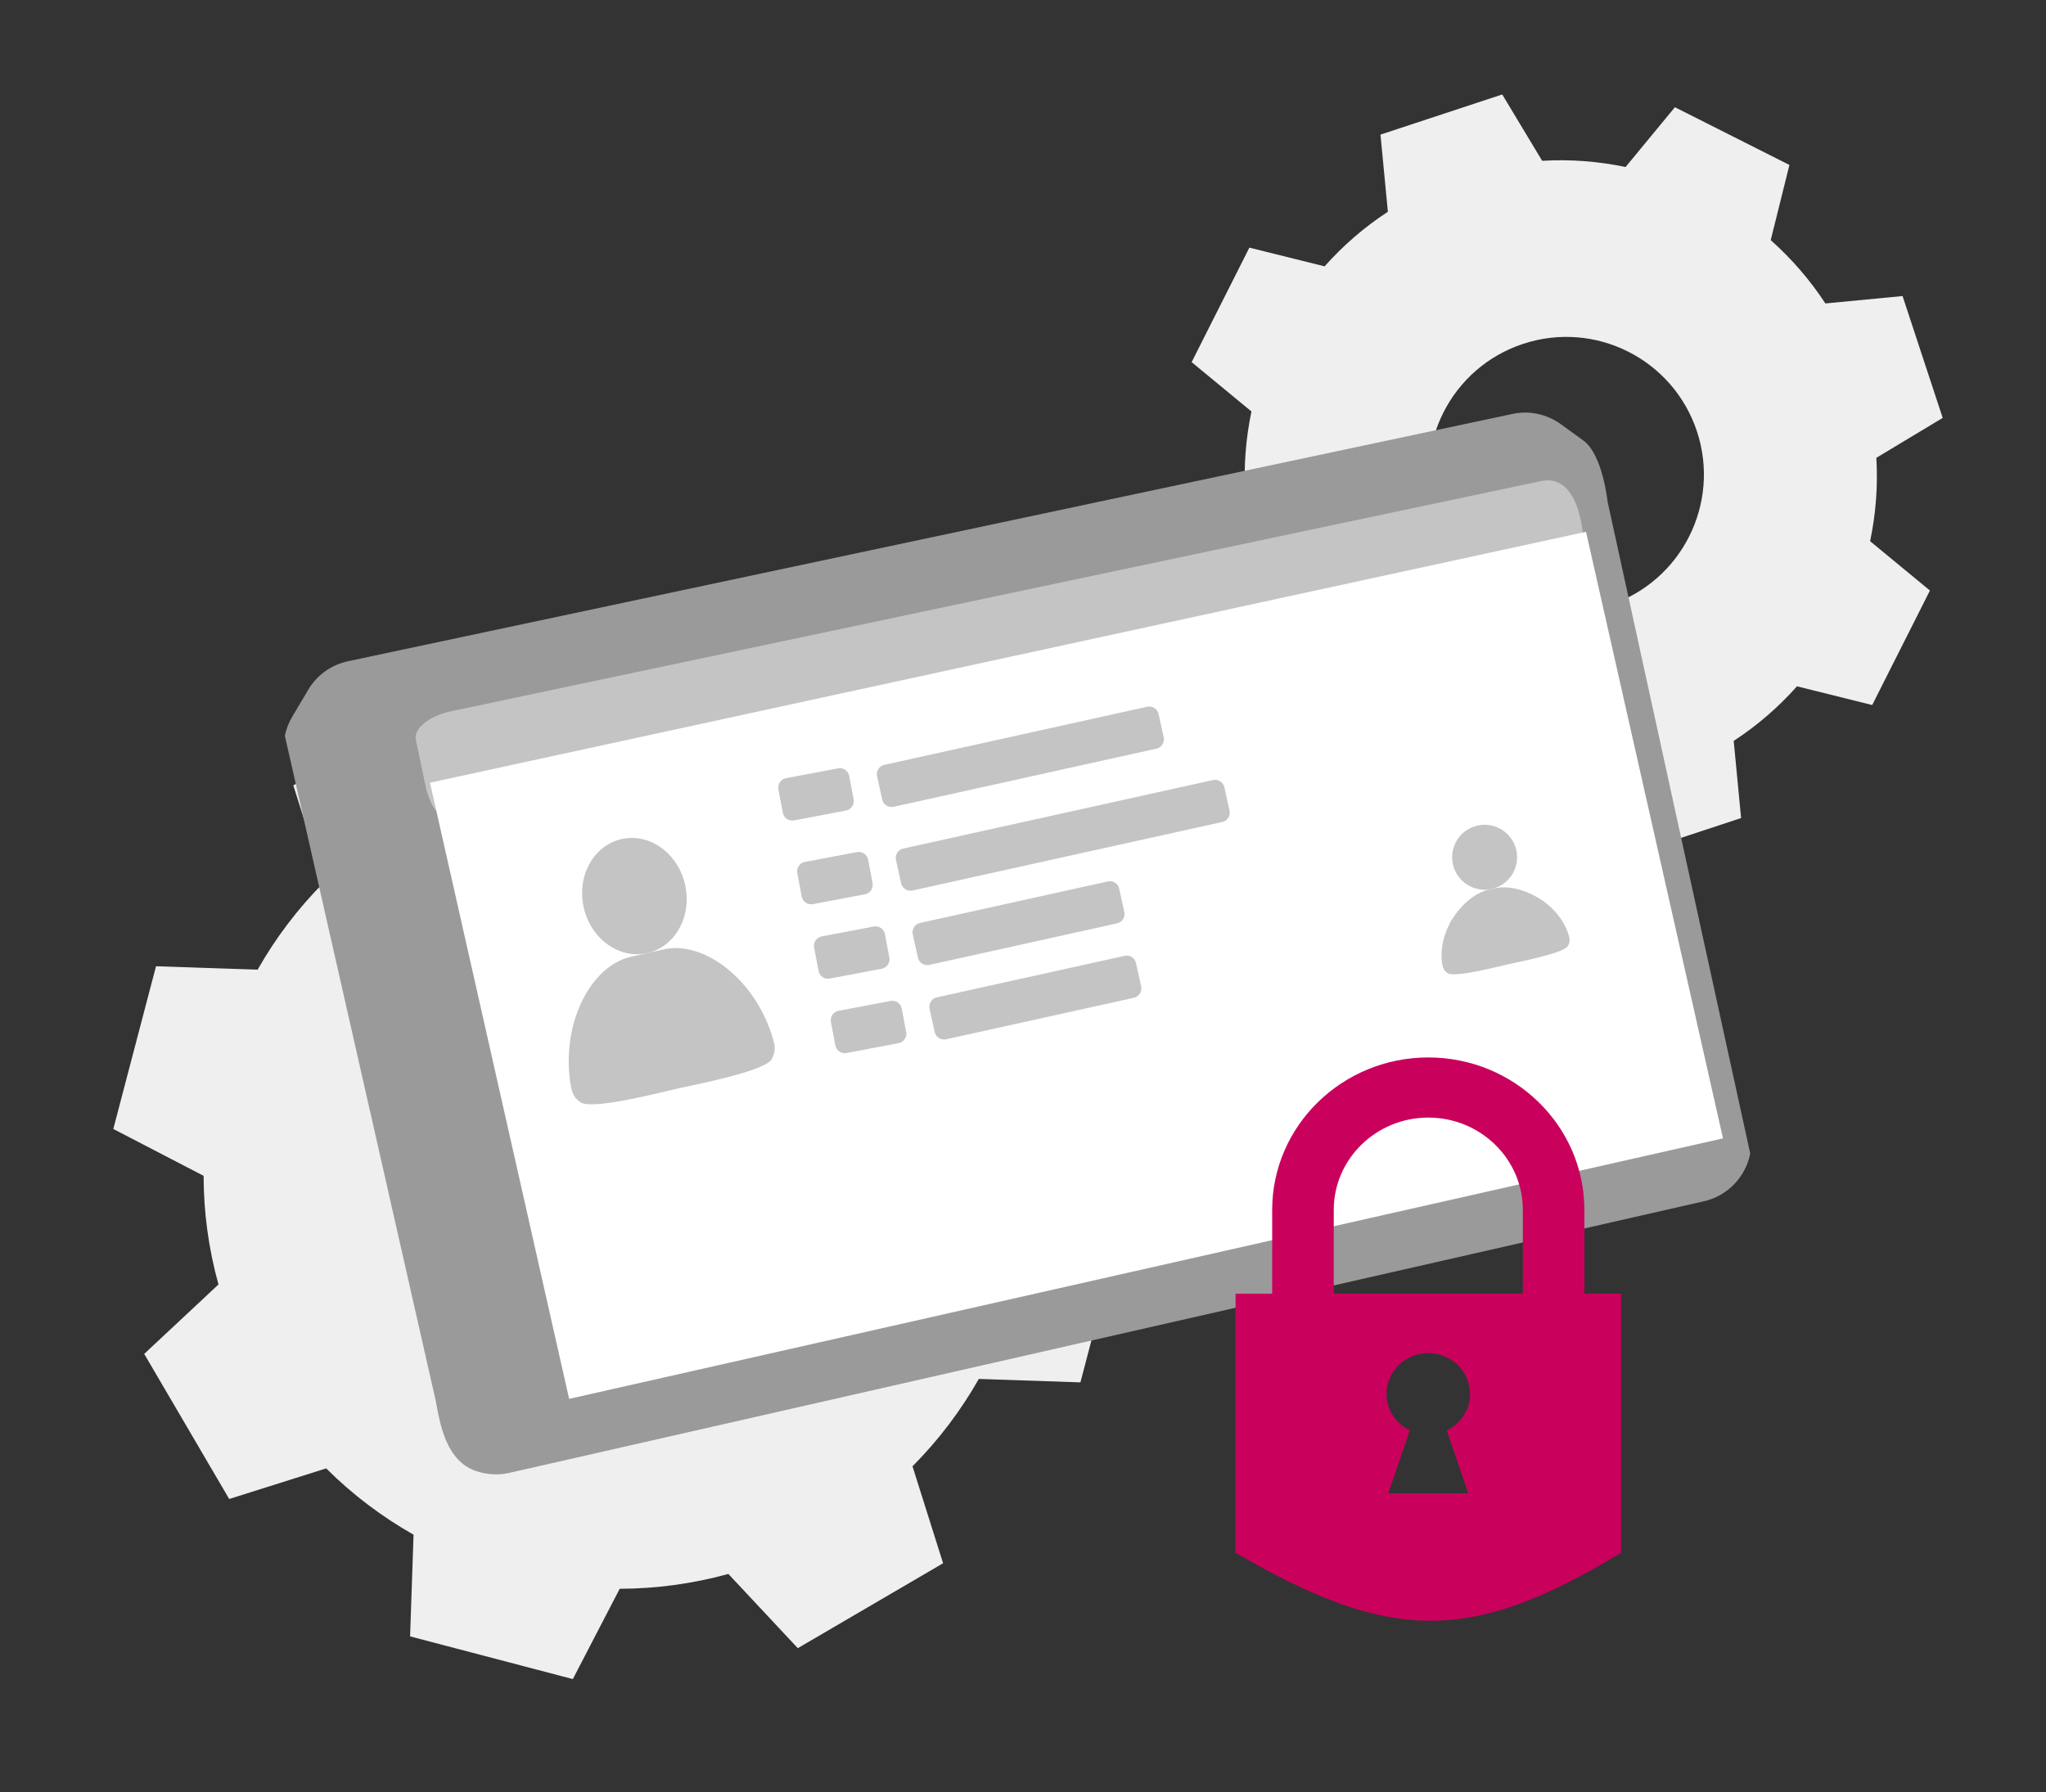 <svg width="210" height="184" viewBox="0 0 210 184" fill="none" xmlns="http://www.w3.org/2000/svg">
<rect x="0" y="0" width="210" height="184" fill="#333333" stroke="none"/>
<path d="M52.149 79.517C55.826 78.501 59.575 78.005 63.303 77.992L68.115 68.723L84.817 73.107L84.465 83.535C87.704 85.372 90.736 87.649 93.433 90.342L103.387 87.201L112.104 102.114L104.483 109.241C105.499 112.918 105.995 116.667 106.008 120.395L115.277 125.206L110.893 141.908L100.465 141.556C98.628 144.795 96.353 147.817 93.658 150.524L96.799 160.478L81.886 169.195L74.759 161.575C71.082 162.59 67.333 163.086 63.605 163.099L58.794 172.368L42.092 167.985L42.447 157.546C39.208 155.71 36.185 153.435 33.479 150.739L23.525 153.881L14.802 138.987L22.423 131.86C21.407 128.183 20.901 124.431 20.898 120.706L11.629 115.895L16.013 99.193L26.441 99.545C28.278 96.306 30.553 93.284 33.248 90.577L30.107 80.623L45.02 71.905L52.149 79.517ZM54.784 104.153C45.947 109.314 42.975 120.661 48.137 129.498C53.299 138.335 64.645 141.306 73.482 136.145C82.319 130.983 85.291 119.637 80.129 110.799C74.965 101.972 63.621 98.991 54.784 104.153Z" fill="#EFEFEF"/>
<path d="M158.287 16.508C161.186 16.335 164.066 16.562 166.846 17.146L171.911 11.007L183.665 16.933L181.745 24.652C183.867 26.539 185.762 28.715 187.356 31.151L195.278 30.392L199.397 42.9L192.586 46.998C192.759 49.897 192.532 52.777 191.948 55.557L198.087 60.622L192.161 72.375L184.441 70.455C182.555 72.577 180.378 74.472 177.946 76.056L178.704 83.978L166.206 88.1L162.108 81.289C159.209 81.462 156.329 81.235 153.549 80.651L148.484 86.79L136.73 80.864L138.651 73.144C136.529 71.258 134.634 69.081 133.04 66.647L125.118 67.405L120.999 54.898L127.81 50.8C127.637 47.9 127.864 45.02 128.448 42.24L122.309 37.175L128.235 25.422L135.955 27.342C137.841 25.22 140.018 23.325 142.45 21.741L141.691 13.819L154.189 9.697L158.287 16.508ZM156.334 35.298C148.927 37.74 144.901 45.732 147.344 53.139C149.787 60.546 157.779 64.572 165.186 62.129C172.593 59.686 176.618 51.694 174.175 44.287C171.723 36.877 163.741 32.855 156.334 35.298Z" fill="#EFEFEF"/>
<path d="M162.511 45.218L160.211 43.551C158.774 42.516 156.972 42.113 155.228 42.496L35.719 67.879C34.014 68.243 32.519 69.297 31.637 70.811L30.008 73.552C29.643 74.166 29.375 74.837 29.241 75.546L44.738 143.865C45.203 146.49 45.888 149.999 48.859 151.014C49.952 151.379 51.121 151.455 52.252 151.206L174.851 123.326C177.285 122.789 179.164 120.853 179.643 118.419L165.003 51.505C165.003 51.505 164.505 46.656 162.511 45.218Z" fill="#9A9A9A"/>
<path d="M158.389 49.341L46.248 73.026C44.036 73.494 42.439 74.8 42.681 75.944L43.774 81.122C45.068 85.318 46.005 82.815 48.217 82.347L160.358 58.662C162.57 58.195 163.091 59.281 162.849 58.138L162.571 56.23C162.571 56.23 162.553 48.747 158.389 49.341Z" fill="#C4C4C4"/>
<path d="M162.789 54.593L44.132 80.348L58.415 143.603L176.848 116.861L162.789 54.593Z" fill="white"/>
<path d="M86.01 78.875L80.679 79.887C80.144 79.988 79.792 80.501 79.893 81.033L80.349 83.44C80.45 83.972 80.966 84.32 81.501 84.219L86.832 83.207C87.367 83.106 87.719 82.593 87.618 82.061L87.161 79.654C87.061 79.122 86.545 78.774 86.01 78.875Z" fill="#C4C4C4"/>
<path d="M87.951 87.472L82.62 88.483C82.085 88.585 81.733 89.098 81.834 89.63L82.29 92.037C82.391 92.568 82.907 92.917 83.442 92.815L88.772 91.804C89.308 91.703 89.66 91.189 89.559 90.657L89.102 88.251C89.001 87.719 88.486 87.37 87.951 87.472Z" fill="#C4C4C4"/>
<path d="M89.676 95.114L84.346 96.125C83.81 96.226 83.458 96.74 83.559 97.271L84.016 99.678C84.117 100.21 84.632 100.558 85.168 100.457L90.498 99.446C91.033 99.344 91.385 98.831 91.284 98.299L90.828 95.892C90.727 95.361 90.211 95.012 89.676 95.114Z" fill="#C4C4C4"/>
<path d="M91.401 102.755L86.071 103.766C85.536 103.868 85.184 104.381 85.284 104.913L85.741 107.32C85.842 107.851 86.358 108.2 86.893 108.099L92.223 107.087C92.758 106.986 93.111 106.472 93.01 105.941L92.553 103.534C92.452 103.002 91.937 102.654 91.401 102.755Z" fill="#C4C4C4"/>
<path d="M117.74 72.551L90.771 78.516C90.239 78.634 89.903 79.157 90.02 79.686L90.549 82.078C90.666 82.606 91.192 82.939 91.724 82.821L118.692 76.856C119.224 76.738 119.56 76.215 119.444 75.686L118.914 73.294C118.798 72.766 118.272 72.433 117.74 72.551Z" fill="#C4C4C4"/>
<path d="M124.495 80.078L92.711 87.108C92.179 87.226 91.843 87.75 91.96 88.278L92.489 90.67C92.606 91.198 93.132 91.531 93.664 91.414L125.448 84.383C125.98 84.265 126.316 83.742 126.199 83.213L125.67 80.822C125.553 80.293 125.027 79.96 124.495 80.078Z" fill="#C4C4C4"/>
<path d="M113.699 90.485L94.436 94.746C93.904 94.864 93.567 95.387 93.684 95.916L94.213 98.308C94.33 98.836 94.856 99.169 95.388 99.051L114.651 94.79C115.183 94.673 115.519 94.149 115.402 93.621L114.873 91.229C114.757 90.7 114.231 90.367 113.699 90.485Z" fill="#C4C4C4"/>
<path d="M115.423 98.123L96.16 102.384C95.628 102.501 95.292 103.025 95.409 103.554L95.938 105.945C96.055 106.474 96.581 106.807 97.113 106.689L116.376 102.428C116.908 102.31 117.244 101.787 117.127 101.258L116.598 98.867C116.481 98.338 115.955 98.005 115.423 98.123Z" fill="#C4C4C4"/>
<path fill-rule="evenodd" clip-rule="evenodd" d="M154.446 97.148C150.294 98.086 148.159 95.791 148.159 95.791C149.947 97.331 151.968 97.707 154.446 97.148C156.924 96.588 158.587 95.38 159.54 93.221C159.54 93.221 158.599 96.21 154.446 97.148Z" fill="#D9D9D9"/>
<path d="M149.648 94.058L149.415 96.055L150.316 97.018L152.518 97.688L156.178 97.25L158.12 95.256L158.436 93.63L156.393 92.147L154.925 91.7L151.348 92.508L149.648 94.058Z" fill="#C4C4C4"/>
<path fill-rule="evenodd" clip-rule="evenodd" d="M158.272 92.427C158.419 92.46 158.549 92.617 158.594 92.816L158.907 94.204C158.933 94.318 159.535 94.842 159.5 94.939C159.079 96.126 161.808 95.699 160.864 97.194C160.211 97.904 155.93 98.735 154.859 98.977C153.788 99.219 149.565 100.308 148.671 99.947C147.176 99.003 149.325 97.901 148.435 97.01C148.362 96.938 149.179 96.52 149.153 96.406L148.84 95.019C148.795 94.819 148.845 94.622 148.964 94.529C149.083 94.436 149.244 94.469 149.364 94.611C149.729 95.043 150.1 95.4 150.48 95.688C150.532 95.725 150.586 95.762 150.642 95.799C151.471 96.346 152.705 96.819 154.291 96.461C155.878 96.103 156.788 95.145 157.302 94.295C157.336 94.239 157.369 94.183 157.4 94.127C157.62 93.704 157.801 93.221 157.945 92.673C157.993 92.494 158.124 92.395 158.272 92.427Z" fill="#C4C4C4"/>
<path d="M152.932 90.442C154.279 90.138 155.124 88.799 154.82 87.453C154.516 86.106 153.178 85.26 151.831 85.564C150.484 85.869 149.639 87.207 149.943 88.554C150.247 89.901 151.585 90.746 152.932 90.442Z" fill="#C4C4C4"/>
<path fill-rule="evenodd" clip-rule="evenodd" d="M149.13 88.737C148.724 86.942 149.851 85.157 151.647 84.752C153.443 84.346 155.227 85.473 155.633 87.269C156.038 89.065 154.911 90.849 153.116 91.255C151.32 91.66 149.535 90.533 149.13 88.737ZM151.986 86.252C151.019 86.471 150.412 87.432 150.631 88.398C150.849 89.365 151.81 89.972 152.777 89.754C153.744 89.536 154.35 88.575 154.132 87.608C153.914 86.641 152.953 86.034 151.986 86.252Z" fill="#C4C4C4"/>
<path fill-rule="evenodd" clip-rule="evenodd" d="M153.231 93.099C151.339 93.526 148.865 96.269 149.336 98.923C149.424 99.419 149.207 99.858 148.853 99.904C148.498 99.95 148.14 99.586 148.052 99.09C147.415 95.496 150.268 91.897 152.829 91.319L153.403 91.19C155.96 90.612 160.079 92.629 161.052 96.14C161.186 96.625 161.019 97.109 160.68 97.22C160.34 97.332 159.956 97.03 159.821 96.545C159.103 93.951 155.694 92.543 153.805 92.969L153.231 93.099Z" fill="#C4C4C4"/>
<path fill-rule="evenodd" clip-rule="evenodd" d="M68.833 108.448C62.188 109.949 58.655 105.749 58.655 105.749C61.598 108.583 64.868 109.344 68.833 108.448C72.798 107.553 75.423 105.461 76.863 101.638C76.863 101.638 75.477 106.948 68.833 108.448Z" fill="#D9D9D9"/>
<path d="M60.976 102.711L60.688 106.276L62.179 108.039L65.752 109.332L71.625 108.706L74.665 105.22L75.104 102.321L71.751 99.578L69.369 98.716L63.647 100.008L60.976 102.711Z" fill="#C4C4C4"/>
<path fill-rule="evenodd" clip-rule="evenodd" d="M74.788 100.162C75.026 100.226 75.242 100.512 75.323 100.872L75.887 103.369C75.934 103.575 76.925 104.539 76.874 104.711C76.246 106.817 80.621 106.171 79.165 108.807C78.145 110.049 71.289 111.354 69.576 111.741C67.862 112.128 61.112 113.896 59.657 113.211C57.21 111.457 60.622 109.576 59.15 107.944C59.03 107.81 60.327 107.099 60.28 106.893L59.716 104.396C59.635 104.036 59.707 103.685 59.895 103.524C60.083 103.364 60.344 103.43 60.543 103.688C61.149 104.477 61.761 105.133 62.386 105.664C62.471 105.733 62.56 105.802 62.651 105.87C64.01 106.885 66.015 107.785 68.554 107.212C71.092 106.639 72.516 104.964 73.307 103.464C73.36 103.364 73.41 103.265 73.457 103.167C73.793 102.418 74.064 101.561 74.273 100.588C74.342 100.269 74.549 100.097 74.788 100.162Z" fill="#C4C4C4"/>
<path d="M66.107 96.377C68.262 95.891 69.565 93.531 69.018 91.107C68.47 88.683 66.28 87.112 64.125 87.598C61.97 88.085 60.667 90.445 61.214 92.869C61.762 95.293 63.952 96.864 66.107 96.377Z" fill="#C4C4C4"/>
<path fill-rule="evenodd" clip-rule="evenodd" d="M59.914 93.162C59.184 89.93 60.921 86.784 63.795 86.135C66.668 85.487 69.589 87.581 70.318 90.813C71.048 94.046 69.311 97.192 66.438 97.841C63.564 98.489 60.644 96.395 59.914 93.162ZM64.404 88.836C62.857 89.186 61.922 90.88 62.315 92.62C62.708 94.361 64.281 95.489 65.828 95.139C67.375 94.79 68.31 93.096 67.917 91.355C67.524 89.615 65.952 88.487 64.404 88.836Z" fill="#C4C4C4"/>
<path fill-rule="evenodd" clip-rule="evenodd" d="M65.448 101.431C62.421 102.114 59.812 106.634 60.683 111.407C60.846 112.298 60.516 113.075 59.947 113.142C59.379 113.209 58.786 112.542 58.623 111.651C57.443 105.19 60.628 99.152 64.724 98.227L68.151 97.454C72.243 96.53 77.706 100.6 79.422 106.928C79.659 107.802 79.412 108.661 78.87 108.846C78.328 109.032 77.696 108.473 77.459 107.599C76.191 102.925 71.898 99.974 68.875 100.657L65.448 101.431Z" fill="#C4C4C4"/>
<path d="M162.621 132.804V124.205C162.621 115.575 155.436 108.554 146.599 108.554C137.761 108.554 130.576 115.573 130.576 124.205V132.804H126.815V159.403C142.689 168.639 150.949 168.776 166.382 159.403V132.804H162.621ZM136.895 124.205C136.895 118.978 141.246 114.727 146.599 114.727C151.952 114.727 156.303 118.976 156.303 124.205V132.804H136.895V124.205ZM150.7 153.3H142.495L144.701 146.833C143.986 146.49 143.382 145.958 142.959 145.297C142.537 144.636 142.311 143.874 142.309 143.095C142.309 141.984 142.761 140.919 143.565 140.133C144.369 139.347 145.46 138.906 146.597 138.906C147.734 138.906 148.825 139.347 149.629 140.133C150.433 140.919 150.885 141.984 150.885 143.095C150.885 144.738 149.906 146.145 148.494 146.833L150.7 153.3Z" fill="#CA005D"/>
</svg>
